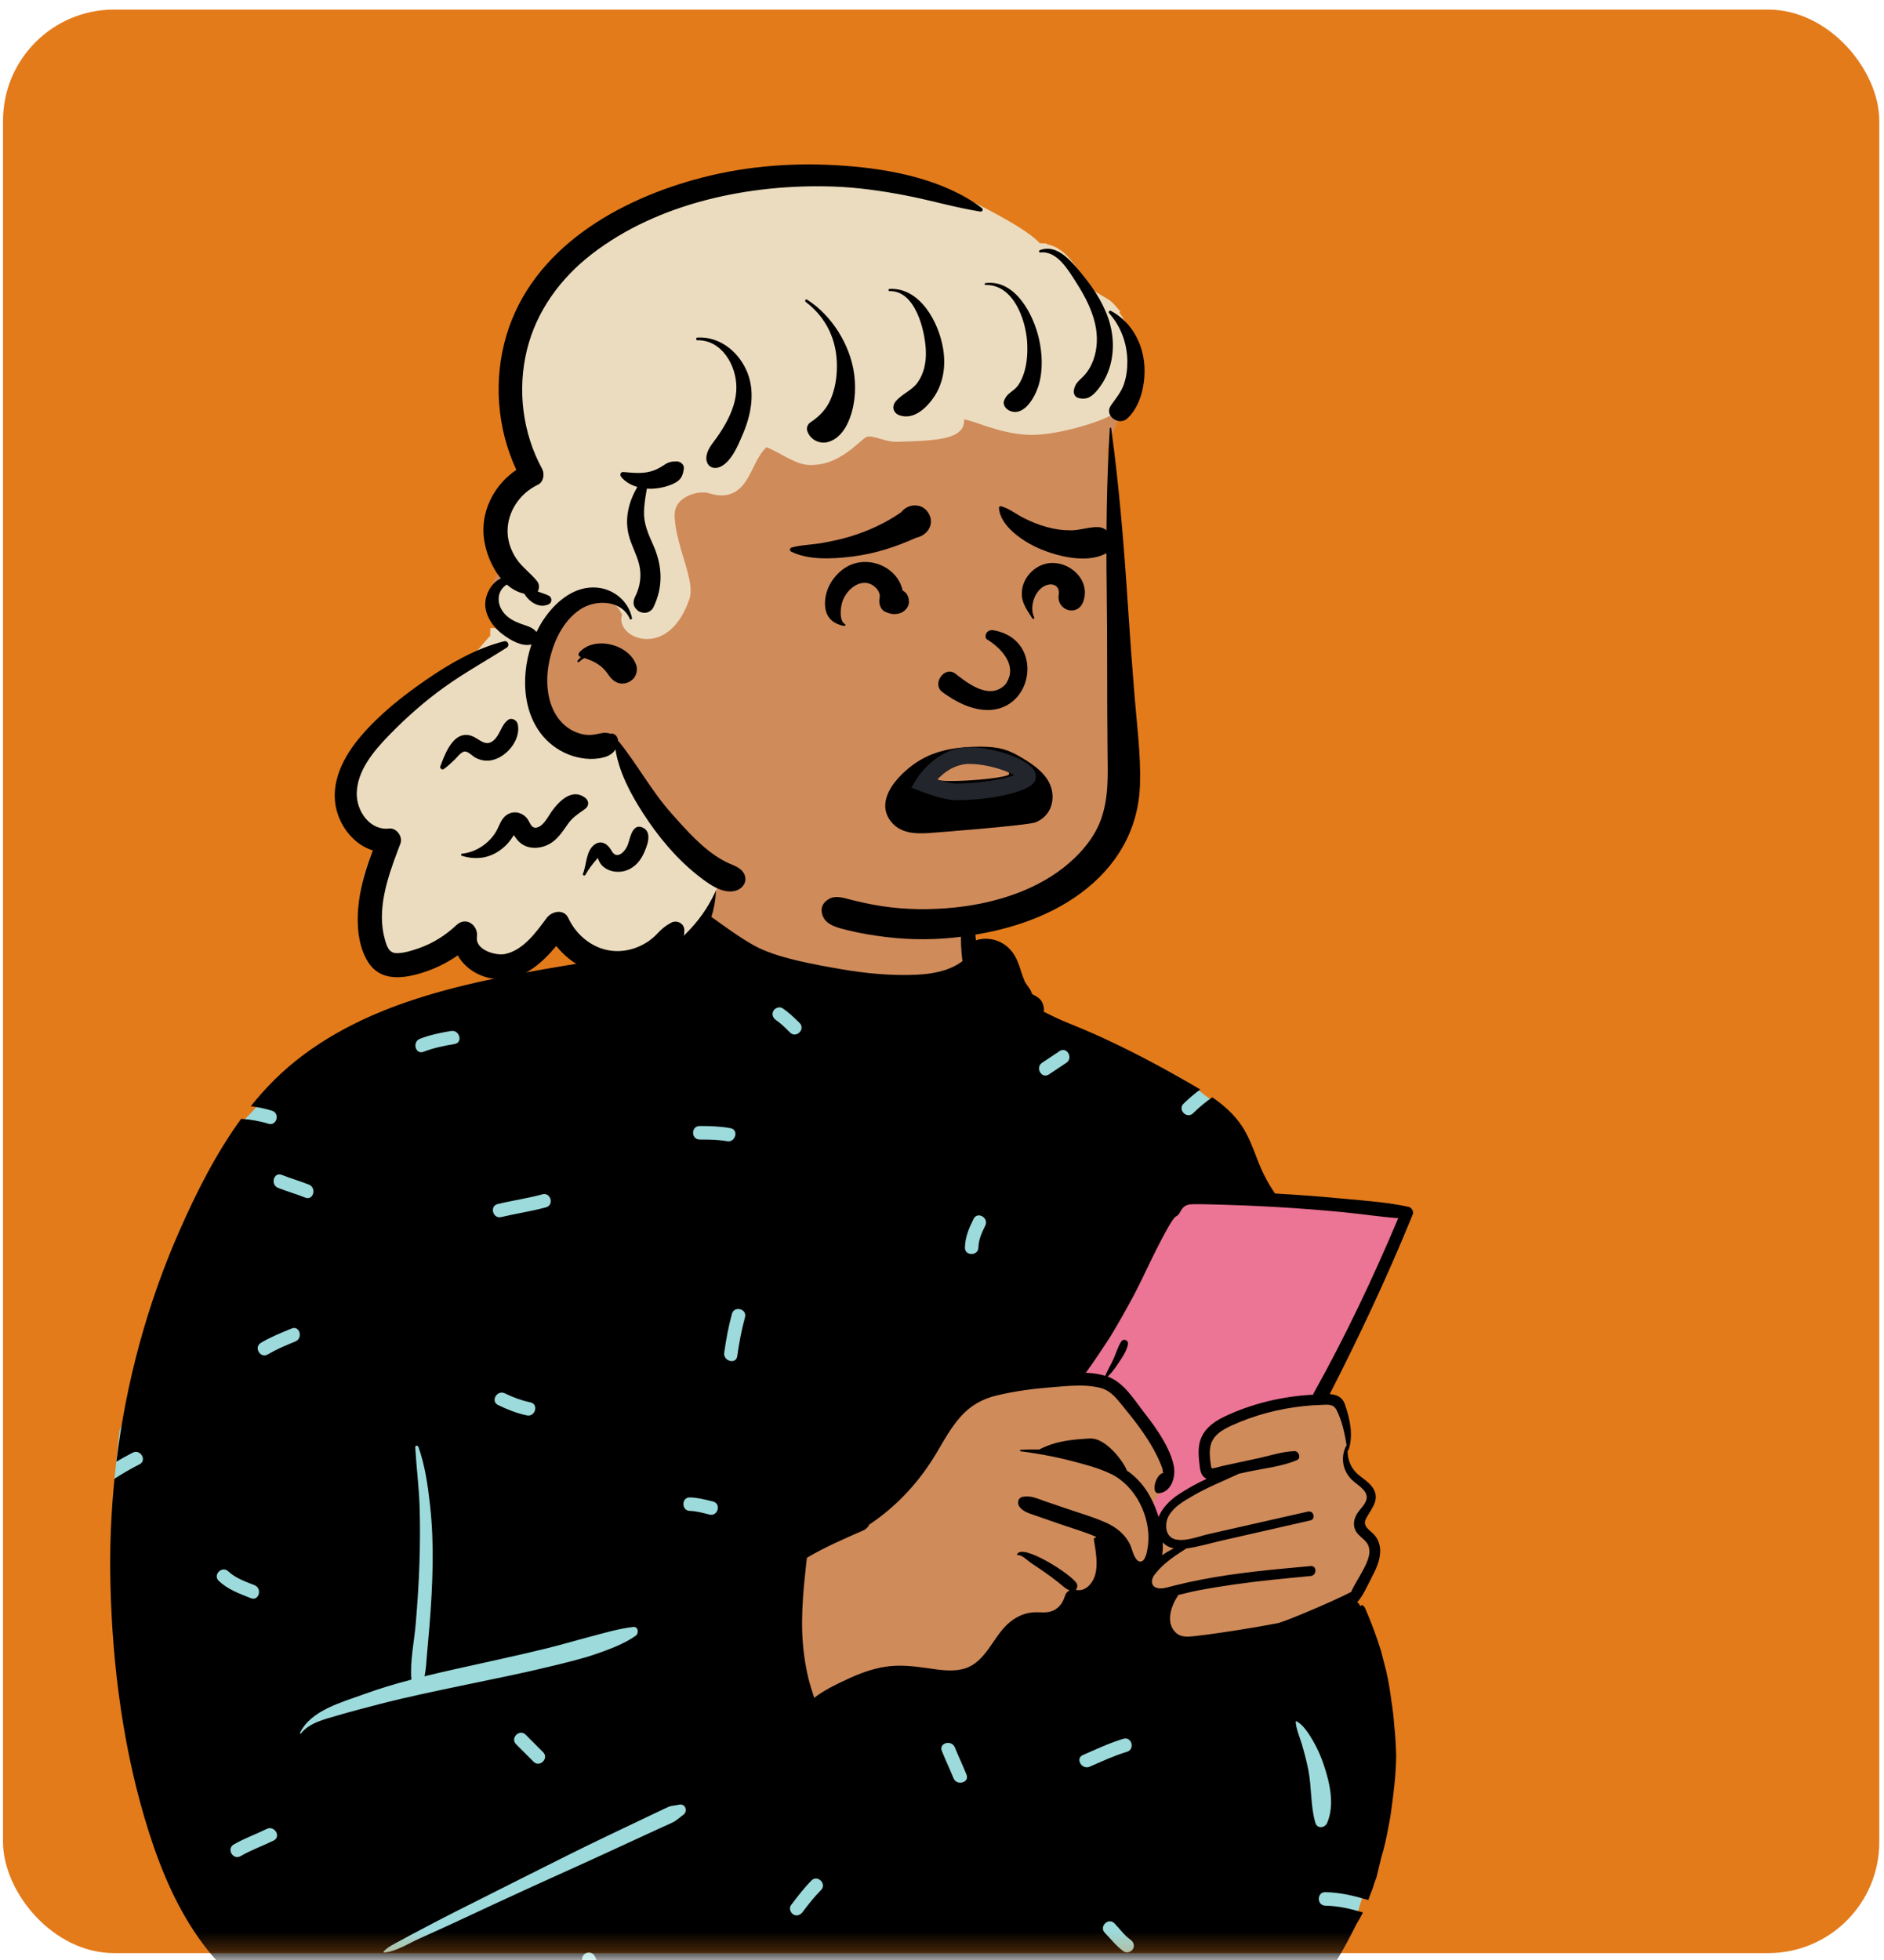<svg width="100" height="104" viewBox="0 0 100 104" fill="none" xmlns="http://www.w3.org/2000/svg">
<rect x="0.161" y="0.509" width="99.589" height="103.125" rx="5.893" fill="#E37B1B"/>
<mask id="mask0" mask-type="alpha" maskUnits="userSpaceOnUse" x="0" y="0" width="100" height="104">
<rect x="0.161" y="0.589" width="99.589" height="103.125" rx="5.893" fill="#1BE3B3"/>
</mask>
<g mask="url(#mask0)">
<path fill-rule="evenodd" clip-rule="evenodd" d="M66.291 63.052C65.51 60.025 64.793 58.742 63.406 57.689C62.11 56.705 60.217 55.879 57.455 55.275C54.579 54.772 54.497 53.276 53.776 50.873C53.565 50.15 52.523 49.958 52.073 50.479C52.009 50.41 51.943 50.348 51.875 50.291C51.936 49.946 51.434 48.959 51.451 48.629C51.626 45.189 50.501 43.461 47.693 42.819C47.082 42.679 42.934 42.597 42.338 42.761C39.735 43.481 37.172 45.767 37.565 48.52C36.748 49.588 35.948 50.24 34.687 50.584C32.724 50.834 33.71 78.653 37.12 95.319C38.583 102.47 73.563 90.299 71.983 86.718C72.207 86.061 71.798 85.34 71.983 84.662C72.116 84.171 72.457 83.968 72.629 83.482C72.871 82.799 72.608 81.882 72.336 81.184C72.224 80.836 72.541 80.462 72.629 80.107C73.047 78.434 72.09 78.582 71.4 77.463C71.41 77.459 71.59 76.661 71.589 76.665C71.695 76.095 71.43 75.364 71.199 74.888C71.043 74.567 70.709 74.365 70.377 74.402C70.711 73.266 71.134 72.321 71.589 71.227C72.394 69.298 73.159 67.28 74.314 65.534C74.787 64.82 74.405 64.162 73.639 64.113C71.161 63.956 68.71 63.599 66.291 63.052Z" fill="#D08B5B"/>
<path fill-rule="evenodd" clip-rule="evenodd" d="M62.422 63.286L56.766 72.861C56.766 72.861 58.108 72.995 58.651 73.256C59.194 73.517 61.687 76.688 61.687 76.688L62.084 78.434L61.145 79.841L61.511 80.725C61.511 80.725 61.772 80.126 62.422 79.662C63.073 79.197 64.507 78.434 64.507 78.434C64.507 78.434 64.03 78.179 64.03 77.879C64.03 77.58 63.61 76.302 64.507 75.82C65.403 75.338 70.035 74.208 70.035 74.208L74.73 64.303L62.422 63.286Z" fill="#EC7495"/>
<path fill-rule="evenodd" clip-rule="evenodd" d="M37.189 50.65L55.15 53.803L63.406 57.689L64.754 58.728L56.766 72.862L44.431 75.113L41.289 83.277L41.93 92.481L61.996 90.088L70.652 89.059L72.686 97.275L72.319 100.655L71.784 102.369L50.326 108.164C50.326 108.164 39.4 107.105 37.463 107.105C35.526 107.105 21.325 108.515 21.325 108.515L18.039 108.164C18.039 108.164 10.769 100.5 9.642 97.772C8.514 95.045 6.076 78.464 6.076 78.464L6.345 75.916L12.626 59.748C12.626 59.748 13.464 58.986 14.522 57.689C15.579 56.392 37.189 50.65 37.189 50.65Z" fill="#9DDADB"/>
<path fill-rule="evenodd" clip-rule="evenodd" d="M69.697 74.004C68.073 74.087 66.448 74.473 64.98 75.172C64.379 75.459 63.835 75.873 63.676 76.553C63.595 76.901 63.615 77.26 63.658 77.611C63.69 77.877 63.698 78.216 63.929 78.397C63.968 78.427 64.01 78.45 64.054 78.467C63.513 78.712 62.997 79.006 62.538 79.308C62.12 79.585 61.689 80.011 61.496 80.492C61.479 80.438 61.463 80.387 61.447 80.338C61.118 79.364 60.61 78.566 59.811 78.029C59.72 77.698 58.745 76.274 57.84 76.328C56.849 76.386 56.052 76.458 55.156 76.914C54.829 76.907 54.503 76.912 54.181 76.926C54.125 76.928 54.128 77.003 54.181 77.009C54.442 77.042 54.704 77.079 54.965 77.122C55.587 77.222 56.206 77.348 56.812 77.504C57.539 77.693 58.291 77.882 58.971 78.21C60.289 78.849 61.104 80.518 60.937 81.971C60.909 82.209 60.817 82.929 60.486 82.855C60.207 82.792 60.096 82.209 59.999 81.993C59.737 81.42 59.266 81.046 58.701 80.792C58.038 80.494 57.328 80.293 56.64 80.058C56.251 79.925 55.861 79.791 55.471 79.659C55.072 79.522 54.692 79.332 54.267 79.428C54.01 79.487 53.98 79.793 54.124 79.969C54.344 80.236 54.67 80.315 54.986 80.425C55.403 80.57 55.819 80.715 56.236 80.86C56.879 81.084 57.553 81.273 58.181 81.547L58.161 81.592C58.11 81.578 58.05 81.629 58.06 81.692C58.154 82.271 58.285 82.941 58.14 83.522C58.025 83.982 57.621 84.492 57.097 84.356C57.179 84.281 57.21 84.151 57.154 84.031C56.946 83.587 54.225 81.833 53.982 82.484C53.974 82.507 53.999 82.525 54.019 82.521C54.226 82.478 54.572 82.831 54.738 82.943C54.977 83.104 55.219 83.262 55.456 83.427C55.715 83.608 55.967 83.798 56.213 83.994C56.407 84.148 56.553 84.309 56.775 84.387C56.658 84.442 56.566 84.545 56.527 84.677C56.426 85.02 56.233 85.311 55.897 85.462C55.545 85.62 55.149 85.52 54.778 85.559C54.273 85.61 53.833 85.85 53.465 86.193C52.692 86.915 52.304 88.187 51.224 88.528C50.578 88.731 49.862 88.603 49.208 88.511C48.479 88.408 47.768 88.327 47.033 88.434C46.329 88.537 45.664 88.781 45.021 89.078C44.419 89.357 43.752 89.672 43.218 90.088C43.108 89.748 42.997 89.412 42.913 89.066C42.714 88.246 42.606 87.411 42.58 86.569C42.556 85.768 42.601 84.963 42.67 84.165C42.704 83.766 42.758 83.369 42.792 82.971C42.801 82.87 42.819 82.763 42.832 82.655C43.786 82.092 44.789 81.66 45.8 81.216C45.803 81.215 45.805 81.213 45.808 81.213C45.839 81.198 45.87 81.185 45.901 81.171C45.9 81.169 45.899 81.168 45.898 81.166C46.013 81.095 46.094 81.001 46.142 80.895C47.599 79.929 48.816 78.61 49.724 77.071C50.105 76.426 50.471 75.757 50.969 75.192C51.499 74.589 52.128 74.231 52.907 74.044C53.817 73.826 54.756 73.695 55.689 73.621C56.198 73.581 56.767 73.518 57.323 73.521C57.709 73.523 58.088 73.556 58.435 73.652C58.95 73.794 59.251 74.185 59.574 74.581C59.883 74.961 60.19 75.341 60.478 75.737C60.752 76.113 61.009 76.5 61.233 76.907C61.367 77.151 61.492 77.401 61.597 77.66C61.633 77.752 61.682 77.856 61.704 77.951C61.727 78.046 61.685 78.148 61.793 78.148C61.35 78.154 61.055 79.259 61.496 79.233C62.115 79.197 62.426 78.454 62.305 77.796C62.088 76.62 60.919 75.2 60.688 74.899C60.177 74.234 59.649 73.367 58.831 73.058C58.819 73.054 58.807 73.049 58.795 73.046C59.033 72.82 59.221 72.55 59.401 72.275C59.587 71.992 59.808 71.668 59.869 71.332C59.907 71.118 59.641 70.996 59.515 71.183C59.332 71.456 59.243 71.802 59.106 72.102C58.966 72.406 58.796 72.694 58.662 73.001C58.339 72.902 57.99 72.856 57.634 72.841C58.083 72.234 58.849 71.062 58.941 70.912C59.366 70.215 59.769 69.496 60.155 68.777C60.572 67.998 60.93 67.186 61.329 66.398C61.556 65.951 61.784 65.501 62.035 65.067C62.122 64.919 62.215 64.77 62.321 64.635C62.342 64.608 62.368 64.586 62.392 64.561C62.419 64.545 62.448 64.528 62.464 64.519C62.609 64.436 62.66 64.243 62.762 64.12C62.925 63.922 63.117 63.899 63.362 63.896C63.885 63.891 64.41 63.911 64.932 63.925C65.699 63.947 66.465 63.977 67.232 64.018C67.464 64.03 67.695 64.043 67.927 64.057C69.041 64.124 70.155 64.21 71.266 64.317C72.249 64.411 73.232 64.564 74.216 64.638C72.884 67.804 71.407 70.912 69.734 73.913C69.717 73.943 69.704 73.974 69.697 74.004ZM62.306 82.161C62.091 82.26 61.882 82.382 61.687 82.522C61.72 82.305 61.728 82.075 61.719 81.844C61.879 82.017 62.084 82.115 62.306 82.161ZM71.477 76.715C71.462 76.716 71.448 76.724 71.441 76.74C71.144 77.353 71.268 78.038 71.753 78.519C72.007 78.77 72.562 79.053 72.544 79.465C72.528 79.798 72.166 80.078 72.011 80.353C71.867 80.609 71.813 80.89 71.929 81.168C72.076 81.523 72.489 81.665 72.631 82.014C72.81 82.457 72.519 82.992 72.314 83.378C72.125 83.735 71.879 84.093 71.716 84.471C70.625 85.036 68.149 86.062 67.85 86.12C67.487 86.19 67.123 86.258 66.757 86.32C66.056 86.442 65.353 86.555 64.649 86.654C64.248 86.711 63.846 86.766 63.444 86.81C63.093 86.848 62.697 86.899 62.414 86.635C61.844 86.101 62.164 85.206 62.524 84.667C62.532 84.656 62.532 84.646 62.529 84.637C62.869 84.558 63.208 84.465 63.547 84.399C64.198 84.274 64.853 84.168 65.509 84.074C66.858 83.881 68.215 83.754 69.57 83.626C69.906 83.594 69.91 83.066 69.57 83.097C67.623 83.275 65.666 83.444 63.745 83.82C63.263 83.913 62.785 84.019 62.309 84.138C62.085 84.193 61.844 84.28 61.608 84.283C61.594 84.283 61.58 84.283 61.566 84.282C61.104 84.267 61.037 83.873 61.291 83.544C61.322 83.504 61.354 83.463 61.387 83.425C61.835 82.891 62.393 82.534 62.968 82.165C63.611 82.078 64.253 81.882 64.883 81.739C66.439 81.384 67.996 81.03 69.552 80.676C69.858 80.606 69.728 80.137 69.423 80.206C68.241 80.474 67.059 80.741 65.877 81.009L64.148 81.401C63.802 81.479 63.37 81.636 62.964 81.692C62.763 81.72 62.569 81.724 62.394 81.683C61.827 81.548 61.798 80.84 62.043 80.419C62.317 79.946 62.834 79.65 63.294 79.383C64.089 78.918 64.936 78.584 65.764 78.198C65.91 78.166 66.057 78.134 66.204 78.102C67.058 77.914 68.034 77.821 68.838 77.477C69.079 77.374 68.947 76.995 68.709 77C68.085 77.014 67.432 77.236 66.823 77.367C66.163 77.511 65.502 77.653 64.842 77.796C64.776 77.81 64.384 77.935 64.325 77.907C64.287 77.889 64.274 77.759 64.261 77.673C64.221 77.39 64.191 77.093 64.235 76.808C64.332 76.172 64.863 75.873 65.4 75.628C66.596 75.084 67.908 74.744 69.213 74.608C69.514 74.576 69.815 74.557 70.118 74.547C70.473 74.536 70.766 74.474 70.946 74.824C71.228 75.375 71.384 76.085 71.477 76.715ZM69.816 96.718C69.555 95.817 69.626 94.854 69.448 93.934C69.356 93.46 69.23 92.989 69.093 92.526C68.982 92.151 68.797 91.753 68.776 91.363C68.775 91.337 68.805 91.322 68.826 91.334C69.194 91.544 69.477 92 69.686 92.357C69.937 92.785 70.129 93.233 70.284 93.704C70.592 94.642 70.845 95.773 70.447 96.718C70.329 97 69.914 97.056 69.816 96.718ZM59.645 103.545C59.256 103.274 58.973 102.894 58.644 102.56C58.32 102.231 58.827 101.724 59.151 102.053C59.431 102.339 59.675 102.695 60.006 102.926C60.165 103.037 60.239 103.238 60.135 103.416C60.043 103.574 59.803 103.655 59.645 103.545ZM57.479 93.124C58.188 92.817 58.885 92.483 59.627 92.262C60.071 92.13 60.258 92.822 59.818 92.953C59.134 93.157 58.493 93.46 57.84 93.743C57.421 93.924 57.057 93.306 57.479 93.124ZM49.992 92.909C49.818 92.481 50.511 92.297 50.682 92.719C50.879 93.205 51.104 93.678 51.301 94.163C51.474 94.591 50.781 94.776 50.61 94.354C50.414 93.868 50.188 93.395 49.992 92.909ZM42.601 101.456C42.486 101.61 42.293 101.693 42.111 101.584C41.959 101.493 41.866 101.25 41.983 101.094C42.324 100.639 42.67 100.189 43.07 99.783C43.395 99.454 43.901 99.962 43.577 100.29C43.219 100.652 42.906 101.049 42.601 101.456ZM41.545 53.503C41.873 53.728 42.161 54.001 42.442 54.282C42.769 54.608 42.262 55.114 41.936 54.788C41.699 54.551 41.46 54.311 41.183 54.122C41.023 54.012 40.951 53.809 41.055 53.632C41.148 53.473 41.385 53.394 41.545 53.503ZM52.297 65.034C52.111 65.406 51.943 65.771 51.933 66.194C51.922 66.655 51.205 66.655 51.217 66.194C51.23 65.64 51.434 65.16 51.678 64.672C51.884 64.259 52.502 64.622 52.297 65.034ZM56.241 55.773C56.626 55.516 56.984 56.137 56.603 56.392C56.293 56.598 55.984 56.805 55.674 57.011C55.289 57.268 54.931 56.647 55.313 56.392C55.622 56.186 55.932 55.98 56.241 55.773ZM39.13 71.964C39.065 72.419 38.375 72.225 38.44 71.774C38.541 71.077 38.663 70.389 38.852 69.71C38.976 69.266 39.667 69.456 39.543 69.9C39.354 70.579 39.231 71.267 39.13 71.964ZM36.62 80.172C36.159 80.162 36.158 79.445 36.62 79.455C37.037 79.464 37.447 79.574 37.849 79.674C38.297 79.786 38.106 80.477 37.659 80.365C37.319 80.28 36.972 80.179 36.62 80.172ZM35.692 96.706C35.534 96.783 35.371 96.852 35.211 96.925C34.891 97.072 34.57 97.219 34.25 97.366C33.583 97.672 32.916 97.98 32.249 98.288C30.915 98.906 29.571 99.502 28.234 100.113C26.87 100.736 25.51 101.368 24.152 102.003C23.512 102.301 22.867 102.589 22.223 102.88C21.673 103.129 20.993 103.564 20.389 103.605C20.358 103.607 20.348 103.568 20.365 103.548C20.593 103.288 20.957 103.137 21.257 102.968C21.564 102.796 21.876 102.634 22.187 102.469C22.834 102.126 23.483 101.785 24.137 101.454C25.445 100.792 26.755 100.135 28.066 99.478C29.403 98.808 30.738 98.134 32.087 97.488C32.722 97.184 33.357 96.881 33.993 96.579C34.338 96.415 34.682 96.251 35.027 96.088C35.176 96.018 35.323 95.942 35.475 95.879C35.678 95.795 35.831 95.812 36.04 95.76C36.38 95.677 36.528 96.109 36.266 96.298C36.051 96.453 35.938 96.586 35.692 96.706ZM30.911 104.053C30.837 103.874 30.991 103.657 31.161 103.612C31.364 103.558 31.527 103.682 31.602 103.862C31.798 104.34 32.078 104.778 32.438 105.149C32.759 105.48 32.253 105.986 31.931 105.655C31.48 105.191 31.156 104.649 30.911 104.053ZM27.393 92.552C27.067 92.225 27.573 91.719 27.9 92.045L28.828 92.974C29.154 93.3 28.648 93.807 28.321 93.48L27.393 92.552ZM17.87 91.038C17.203 91.234 16.424 91.414 15.969 91.983C15.947 92.011 15.91 91.975 15.923 91.948C16.505 90.74 18.176 90.316 19.332 89.893C20.15 89.593 20.99 89.345 21.836 89.123C21.752 88.157 21.985 87.122 22.066 86.161C22.153 85.134 22.223 84.106 22.259 83.076C22.296 82.026 22.305 80.969 22.271 79.918C22.236 78.872 22.1 77.838 22.041 76.795C22.035 76.694 22.176 76.689 22.206 76.772C22.557 77.74 22.707 78.813 22.822 79.833C22.94 80.885 22.979 81.933 22.964 82.99C22.948 84.078 22.885 85.162 22.798 86.246C22.757 86.76 22.709 87.273 22.664 87.787C22.63 88.178 22.614 88.567 22.534 88.946C23.045 88.821 23.556 88.702 24.067 88.587C25.693 88.22 27.326 87.879 28.946 87.482C29.741 87.287 30.524 87.054 31.316 86.847C32.061 86.652 32.848 86.415 33.613 86.328C33.886 86.297 33.921 86.67 33.74 86.797C33.118 87.234 32.292 87.538 31.574 87.783C30.853 88.028 30.104 88.204 29.365 88.386C27.824 88.765 26.268 89.075 24.715 89.398C23.164 89.721 21.61 90.041 20.076 90.439C19.338 90.63 18.602 90.823 17.87 91.038ZM14.213 71.868C13.814 72.103 13.454 71.483 13.851 71.25C14.371 70.944 14.925 70.715 15.484 70.491C15.912 70.32 16.097 71.013 15.674 71.182C15.172 71.383 14.68 71.594 14.213 71.868ZM12.769 98.489C12.369 98.721 12.009 98.101 12.407 97.87C12.967 97.545 13.581 97.329 14.161 97.044C14.574 96.842 14.936 97.461 14.522 97.663C13.942 97.947 13.329 98.164 12.769 98.489ZM12.119 83.378C12.506 83.745 13.022 83.918 13.508 84.111C13.933 84.279 13.747 84.972 13.318 84.802C12.712 84.562 12.095 84.342 11.613 83.885C11.278 83.566 11.785 83.061 12.119 83.378ZM16.396 62.856C16.821 63.023 16.635 63.716 16.206 63.547C15.73 63.36 15.238 63.218 14.762 63.031C14.337 62.865 14.523 62.172 14.953 62.34C15.429 62.527 15.92 62.669 16.396 62.856ZM23.941 54.705C24.393 54.629 24.585 55.32 24.132 55.396C23.569 55.491 23.015 55.602 22.482 55.809C22.051 55.976 21.866 55.283 22.291 55.118C22.825 54.912 23.379 54.8 23.941 54.705ZM26.434 74.551C26.02 74.347 26.384 73.73 26.796 73.933C27.23 74.146 27.68 74.311 28.154 74.412C28.606 74.508 28.413 75.199 27.964 75.103C27.43 74.99 26.923 74.791 26.434 74.551ZM28.789 63.372C29.235 63.25 29.423 63.941 28.979 64.063C28.198 64.277 27.394 64.389 26.607 64.579C26.159 64.688 25.969 63.997 26.417 63.888C27.203 63.698 28.008 63.587 28.789 63.372ZM38.777 59.864C39.231 59.948 39.038 60.638 38.587 60.555C38.107 60.466 37.621 60.465 37.135 60.465C36.673 60.464 36.674 59.748 37.135 59.748C37.688 59.748 38.233 59.763 38.777 59.864ZM71.354 63.608C70.184 63.496 69.012 63.406 67.838 63.339C67.783 63.336 67.73 63.333 67.675 63.33C67.669 63.317 67.661 63.306 67.653 63.293C67.269 62.731 66.987 62.168 66.743 61.532C66.509 60.927 66.283 60.303 65.923 59.756C65.512 59.134 64.958 58.647 64.351 58.224C63.982 58.472 63.641 58.763 63.328 59.07C62.998 59.394 62.492 58.887 62.821 58.563C63.099 58.29 63.396 58.038 63.709 57.809C63.347 57.589 62.978 57.383 62.617 57.177C61.266 56.406 59.883 55.693 58.471 55.041C57.815 54.737 57.151 54.467 56.482 54.194C56.122 54.047 55.767 53.858 55.407 53.688C55.433 53.434 55.356 53.149 55.161 52.981C55.017 52.859 54.905 52.813 54.733 52.726C54.695 52.713 54.672 52.705 54.661 52.7C54.669 52.702 54.692 52.709 54.731 52.722C54.822 52.764 54.829 52.751 54.752 52.685C54.748 52.54 54.462 52.234 54.397 52.084C54.169 51.571 54.099 51.028 53.763 50.56C53.3 49.916 52.523 49.673 51.798 49.891C51.723 49.117 51.704 48.308 51.412 47.616C51.404 47.598 51.378 47.59 51.366 47.61C51.062 48.129 51.036 48.706 51.013 49.305C50.99 49.866 51.011 50.44 51.085 50.998C51.038 51.034 50.991 51.068 50.942 51.101C50.711 51.254 50.462 51.371 50.2 51.458C49.703 51.623 49.181 51.694 48.659 51.719C47.311 51.784 45.923 51.648 44.598 51.417C43.257 51.183 41.203 50.832 40.01 50.161C39.223 49.719 38.497 49.178 37.761 48.655C38.028 47.796 38.096 46.871 37.827 46.145C37.795 46.058 37.659 46.042 37.633 46.145C37.465 46.838 37.416 47.535 37.192 48.22C37.188 48.23 37.185 48.241 37.181 48.251C37.111 48.203 37.041 48.157 36.971 48.11C36.81 48.003 36.591 48.083 36.494 48.235C34.948 50.672 32.499 50.812 29.928 51.248C27.114 51.724 24.286 52.238 21.58 53.17C18.993 54.062 16.52 55.361 14.561 57.301C14.118 57.74 13.703 58.208 13.312 58.697C13.69 58.745 14.066 58.819 14.437 58.936C14.876 59.074 14.687 59.765 14.246 59.627C13.77 59.477 13.288 59.403 12.801 59.366C11.47 61.187 10.432 63.253 9.535 65.286C7.814 69.184 6.693 73.335 6.177 77.561C6.461 77.392 6.749 77.23 7.044 77.08C7.455 76.871 7.816 77.489 7.406 77.698C6.949 77.93 6.506 78.186 6.077 78.464C5.889 80.314 5.817 82.176 5.861 84.035C5.965 88.466 6.563 93.028 7.916 97.256C8.58 99.331 9.459 101.39 10.769 103.143C11.361 103.938 12.035 104.654 12.828 105.252C13.212 105.542 13.618 105.801 14.047 106.019C14.6 106.302 15.319 106.395 15.796 106.796C15.953 106.928 16.073 107.101 16.165 107.297C16.112 107.67 16.106 108.043 16.208 108.416C16.24 108.533 16.328 108.627 16.436 108.673C16.438 108.705 16.438 108.737 16.438 108.767C16.438 108.781 16.459 108.785 16.462 108.771C16.466 108.743 16.471 108.715 16.475 108.687C16.51 108.698 16.547 108.704 16.585 108.704C17.945 108.709 19.306 108.676 20.668 108.629C20.563 108.307 20.449 107.987 20.339 107.664C20.19 107.226 20.882 107.039 21.03 107.474C21.158 107.851 21.292 108.225 21.411 108.603C22.87 108.549 24.329 108.484 25.785 108.436C28.881 108.333 31.977 108.299 35.075 108.233C39.886 108.131 44.731 107.923 49.549 108.127C49.716 107.773 49.902 107.427 50.079 107.078C50.288 106.667 50.906 107.03 50.698 107.44C50.575 107.683 50.447 107.922 50.326 108.164C51.302 108.215 52.277 108.282 53.25 108.373C54.91 108.529 56.553 108.806 58.212 108.978C59.897 109.153 61.547 109.122 63.219 108.843C63.52 108.793 63.697 108.611 63.771 108.386C63.773 108.385 63.775 108.383 63.777 108.38C63.863 108.28 63.943 108.197 64.026 108.124C64.126 108.06 64.234 108.005 64.36 107.957C64.595 107.867 64.841 107.812 65.089 107.776C65.363 107.735 65.641 107.731 65.915 107.697C66.146 107.667 66.371 107.623 66.597 107.57C67.003 107.473 67.388 107.347 67.771 107.179C68.105 107.033 68.406 106.824 68.691 106.595C69.28 106.164 69.79 105.615 70.237 105.043C70.496 104.709 70.74 104.362 70.963 104.001C71.349 103.376 71.679 102.727 72.012 102.072C72.133 101.878 72.243 101.679 72.344 101.477C71.693 101.285 71.036 101.128 70.346 101.117C69.885 101.11 69.885 100.393 70.346 100.401C71.137 100.413 71.886 100.598 72.629 100.819C72.666 100.722 72.7 100.625 72.733 100.527C72.821 100.322 72.895 100.112 72.956 99.898C72.991 99.802 73.027 99.705 73.063 99.608C73.144 99.273 73.224 98.937 73.305 98.602C73.468 98.064 73.596 97.519 73.69 96.966C73.768 96.602 73.829 96.236 73.871 95.865C73.996 94.967 74.098 94.07 74.105 93.162C74.094 92.602 74.058 92.043 73.998 91.487C73.972 91.109 73.928 90.733 73.869 90.36C73.792 89.804 73.716 89.254 73.588 88.706C73.492 88.336 73.396 87.965 73.3 87.594C73.061 86.821 72.779 86.063 72.454 85.323C72.436 85.276 72.346 85.174 72.291 85.173C72.25 85.172 72.193 85.21 72.211 85.26C72.213 85.264 72.215 85.27 72.217 85.274C72.198 85.232 72.18 85.189 72.161 85.147C72.145 85.108 72.083 85.029 72.034 85.03C72.031 85.03 72.029 85.03 72.025 85.031C72.038 85.022 72.049 85.01 72.061 84.997C72.382 84.616 72.591 84.115 72.821 83.674C73.012 83.311 73.192 82.927 73.244 82.516C73.289 82.156 73.228 81.8 73.001 81.508C72.743 81.176 72.258 81.02 72.528 80.54C72.834 79.993 73.284 79.52 72.835 78.899C72.607 78.583 72.246 78.409 71.977 78.134C71.668 77.816 71.521 77.391 71.529 76.956C71.548 76.967 71.573 76.962 71.582 76.935C71.842 76.15 71.654 75.289 71.388 74.525C71.243 74.11 70.936 73.996 70.579 73.976C72.126 70.953 73.573 67.882 74.863 64.74C74.906 64.636 74.948 64.534 74.99 64.43C75.053 64.276 74.921 64.072 74.768 64.037C73.652 63.793 72.49 63.715 71.354 63.608Z" fill="black"/>
<path fill-rule="evenodd" clip-rule="evenodd" d="M59.298 17.275C59.1 16.773 58.749 16.142 58.163 16.117C57.709 14.726 56.581 13.31 55.012 13.348C50.407 8.627 44.609 8.849 38.547 9.849C35.349 10.443 32.102 11.608 29.716 13.905C26.86 16.61 25.747 21.33 27.984 24.751C26.051 25.79 26.013 28.254 26.84 30.033C25.846 30.722 25.786 32.395 26.905 32.92C26.846 33.164 26.888 33.417 27.001 33.634C26.446 34.097 25.724 34.439 25.127 34.733C24.863 34.863 24.711 35.075 24.647 35.315C22.687 36.604 17.798 39.755 17.857 42.263C17.828 43.572 18.796 44.432 19.972 44.775C19.272 46.178 18.741 47.817 19.411 49.33C19.596 49.787 20.984 51.131 21.054 51.156C21.176 51.261 23.167 50.345 24.134 49.877C24.322 51.101 25.627 51.742 26.752 51.322C27.819 51 28.474 50.095 29.147 49.272C30.04 51.224 32.667 51.247 34.365 50.405C35.89 49.699 37.049 48.404 37.695 46.844C41.124 48.527 45.136 49.018 48.862 48.346C49.101 48.77 49.63 49.055 50.102 48.891C52.083 48.294 54.273 48.26 55.952 46.892C59.453 44.373 59.747 39.73 59.503 35.772C59.287 31.825 59.476 27.846 58.761 23.942C59.071 22.793 59.588 21.777 60.066 20.697C60.585 19.565 60.574 17.881 59.298 17.275Z" fill="#D08B5B"/>
<path fill-rule="evenodd" clip-rule="evenodd" d="M43.408 9.441L43.544 9.442C43.769 9.443 43.994 9.448 44.218 9.455C45.401 9.494 46.636 9.648 48.026 9.912L48.237 9.953C48.583 10.02 48.893 10.088 49.387 10.204L50.367 10.436C50.866 10.552 51.234 10.633 51.573 10.698L51.617 10.706C51.617 10.706 54.229 11.962 55.073 12.787L55.157 12.871L55.193 12.906L55.56 12.918L55.564 12.964L55.567 12.965C55.931 13.022 56.26 13.211 56.567 13.505L56.599 13.537L56.631 13.569C56.87 13.812 57.06 14.072 57.322 14.483L57.382 14.577L57.489 14.746L57.575 14.883C57.631 14.972 57.685 15.06 57.737 15.147L57.788 15.234L57.825 15.298L58.772 15.852C58.908 15.932 59.032 16.035 59.146 16.159L59.177 16.193L59.207 16.228L59.465 16.536L59.413 16.59L59.438 16.623L59.483 16.685L59.527 16.748L59.57 16.812L59.588 16.84L59.616 16.9L59.63 16.93L59.64 16.955L59.673 16.971L59.739 17.09C60.08 17.708 60.264 18.409 60.276 19.13C60.285 19.627 60.224 20.079 60.078 20.514C59.978 20.816 59.843 21.052 59.611 21.378L59.426 21.631L59.389 21.683L59.344 21.747C59.337 21.757 59.33 21.767 59.323 21.777C59.024 22.211 56.467 23.034 54.895 23.073L54.848 23.074L54.787 23.075C54.637 23.076 54.492 23.07 54.353 23.058C53.748 23.008 53.183 22.88 52.526 22.672L52.39 22.628L51.666 22.384C51.643 22.376 51.625 22.37 51.612 22.366L51.546 22.345C51.386 22.296 51.271 22.268 51.192 22.258L51.176 22.256L51.174 22.286L51.173 22.314L51.173 22.337C51.178 22.671 50.976 22.914 50.662 23.07C50.462 23.168 50.205 23.239 49.882 23.292L49.83 23.3C49.302 23.382 48.673 23.417 47.619 23.441C47.579 23.442 47.538 23.441 47.498 23.439C47.271 23.429 47.094 23.39 46.763 23.295L46.607 23.25L46.522 23.227C46.365 23.184 46.278 23.167 46.195 23.162L46.171 23.161L46.147 23.161C46.048 23.161 45.976 23.183 45.905 23.237L45.869 23.266L45.383 23.674C45.32 23.727 45.264 23.773 45.222 23.807L45.205 23.82C44.538 24.344 43.903 24.643 43.154 24.672L43.104 24.673L43.052 24.674C43.014 24.674 42.975 24.673 42.937 24.672C42.622 24.66 42.294 24.543 41.848 24.317L41.755 24.269L41.69 24.235C41.657 24.218 41.623 24.2 41.585 24.179L41.252 24L41.081 23.911C40.878 23.806 40.764 23.756 40.688 23.735L40.675 23.732L40.668 23.738C40.491 23.912 40.34 24.129 40.176 24.43L40.152 24.476L40.116 24.544L39.884 25.007L39.84 25.093C39.668 25.427 39.532 25.641 39.353 25.828C39.095 26.1 38.781 26.258 38.398 26.283L38.359 26.285L38.313 26.286C38.132 26.288 37.941 26.26 37.733 26.202L37.685 26.188L37.638 26.174C37.328 26.076 36.839 26.137 36.451 26.344C36.029 26.568 35.796 26.911 35.807 27.349C35.812 27.566 35.837 27.799 35.881 28.052L35.893 28.121C35.951 28.433 36.029 28.747 36.149 29.165L36.408 30.039L36.437 30.141L36.466 30.246C36.508 30.399 36.541 30.532 36.569 30.658C36.675 31.137 36.692 31.498 36.586 31.805C36.12 33.157 35.311 33.876 34.389 33.907L34.358 33.907L34.318 33.907C33.61 33.9 32.969 33.437 32.977 32.838C32.977 32.776 32.989 32.717 33.01 32.664L33.02 32.642L33.024 32.633L33.017 32.614C32.799 32.093 32.296 31.711 31.705 31.637L31.672 31.633L31.639 31.63C31.606 31.627 31.574 31.625 31.543 31.624L31.513 31.623L31.477 31.623C30.69 31.624 29.911 32.149 29.298 33.009C29.17 33.188 29.052 33.384 28.945 33.59L28.91 33.66L28.74 34.009L28.624 34.347C27.99 36.208 28.311 38.156 29.549 39.163L29.587 39.193C30.033 39.544 30.557 39.757 31.117 39.814C31.182 39.821 31.247 39.825 31.309 39.826L31.355 39.827L31.409 39.827C31.591 39.825 31.765 39.802 31.922 39.759C32.05 39.725 32.139 39.683 32.201 39.629C32.217 39.615 32.23 39.602 32.242 39.59L32.251 39.578L32.255 39.574L33.101 39.699C33.245 40.615 33.66 41.564 34.337 42.652L34.379 42.72L34.453 42.838L34.529 42.955C35.325 44.182 36.212 45.215 37.188 46.008L37.256 46.063L37.347 46.135L37.431 46.201C37.594 46.328 37.73 46.427 37.866 46.515L37.9 46.537L38.221 46.74L38.072 47.091C37.724 47.908 37.245 48.65 36.654 49.283L36.598 49.342L36.187 49.767L35.871 49.363C35.869 49.36 35.862 49.356 35.853 49.355L35.848 49.354H35.844L35.84 49.355L35.835 49.356L35.83 49.358C35.593 49.487 35.464 49.585 35.277 49.777L35.25 49.806L35.218 49.839L35.175 49.884C34.981 50.083 34.774 50.253 34.548 50.394C34.026 50.72 33.447 50.901 32.848 50.917L32.791 50.918L32.735 50.918C32.715 50.918 32.694 50.918 32.674 50.917C31.423 50.883 30.302 50.079 29.751 48.902C29.729 48.855 29.709 48.84 29.672 48.837L29.661 48.836L29.648 48.836C29.556 48.837 29.444 48.891 29.381 48.965L29.37 48.979L29.159 49.263L29.078 49.37C28.326 50.36 27.708 50.902 26.879 51.066C26.813 51.079 26.744 51.087 26.671 51.09L26.626 51.092H26.6C26.244 51.093 25.832 50.99 25.512 50.807C25.088 50.566 24.826 50.194 24.859 49.735L24.862 49.705L24.868 49.656C24.895 49.41 24.699 49.277 24.549 49.397L24.539 49.406L24.527 49.417C23.909 49.998 23.198 50.444 22.432 50.719L22.364 50.743L22.264 50.778C21.781 50.941 21.44 51.022 21.082 51.028C20.772 51.034 20.514 50.922 20.327 50.706C20.203 50.562 20.127 50.402 20.05 50.169L20.038 50.129L20.01 50.038L19.993 49.979C19.771 49.196 19.766 48.358 19.94 47.434C20.071 46.743 20.278 46.076 20.627 45.141L20.695 44.961L20.834 44.593C20.848 44.556 20.764 44.427 20.712 44.413L20.706 44.412L20.659 44.417C20.626 44.42 20.592 44.422 20.558 44.423L20.506 44.425H20.471C19.339 44.413 18.473 43.299 18.482 42.12C18.49 41.015 19.045 40.064 20.103 38.937L20.195 38.839L20.294 38.736L20.393 38.635C21.333 37.675 22.295 36.837 23.296 36.118L23.379 36.059L23.471 35.994C23.808 35.757 24.136 35.542 24.59 35.259L24.857 35.094L25.939 33.813C25.965 33.798 25.991 33.784 26.016 33.769L26.03 33.325L27.073 33.346C26.808 33.21 26.589 33.045 26.411 32.834C25.819 32.13 25.893 31.152 26.613 30.672L26.638 30.656L26.942 30.468L27.19 30.686C27.406 30.876 27.636 31.002 27.875 31.061L27.913 31.069L28.1 31.109L28.136 31.168L28.157 31.137C28.157 31.134 28.157 31.131 28.155 31.128L28.154 31.124L28.15 31.118L28.126 31.089L28.1 31.058C28.017 30.96 27.923 30.864 27.754 30.701L27.635 30.586L27.542 30.495C27.299 30.256 27.169 30.108 27.032 29.902C26.689 29.389 26.495 28.811 26.487 28.224C26.47 27.004 27.228 25.85 28.35 25.323C28.389 25.305 28.418 25.174 28.371 25.087C27.285 23.088 26.983 20.692 27.529 18.464C28.038 16.385 29.305 14.549 31.119 13.143C34.233 10.73 38.553 9.485 43.136 9.442L43.275 9.441H43.408Z" fill="#ECDCBF"/>
<path fill-rule="evenodd" clip-rule="evenodd" d="M26.755 34.027C26.962 33.975 27.073 34.253 26.897 34.364C25.786 35.073 24.637 35.706 23.563 36.478C22.542 37.211 21.598 38.046 20.718 38.944L20.621 39.044C19.826 39.865 18.945 40.908 18.936 42.118C18.929 43.059 19.652 44.086 20.661 43.962C21.042 43.916 21.391 44.399 21.259 44.748L21.119 45.115C20.557 46.603 19.986 48.288 20.43 49.852L20.446 49.908C20.553 50.266 20.666 50.583 21.081 50.576C21.466 50.569 21.867 50.439 22.227 50.315C22.975 50.057 23.653 49.627 24.228 49.086C24.737 48.608 25.387 49.094 25.318 49.702L25.316 49.721C25.222 50.403 26.306 50.72 26.799 50.622C27.772 50.429 28.466 49.452 29.018 48.707C29.284 48.349 29.929 48.208 30.162 48.707C30.625 49.695 31.578 50.434 32.693 50.465C33.272 50.481 33.828 50.316 34.319 50.009C34.519 49.884 34.698 49.735 34.862 49.567L34.903 49.524C35.146 49.266 35.314 49.129 35.624 48.96C35.93 48.794 36.325 49 36.324 49.362C36.321 49.832 36.184 50.144 35.861 50.484C35.594 50.766 35.276 51.014 34.942 51.212C34.272 51.609 33.474 51.833 32.693 51.807C31.462 51.766 30.287 51.151 29.526 50.194C28.748 51.126 27.783 51.983 26.53 51.96C25.591 51.943 24.717 51.453 24.298 50.694C23.706 51.103 23.057 51.423 22.363 51.631L22.301 51.65C21.317 51.937 20.186 52.051 19.553 51.072C18.959 50.154 18.915 48.882 19.051 47.831C19.173 46.894 19.46 46.003 19.791 45.124C18.85 44.843 18.12 43.957 17.869 43.001C17.489 41.557 18.226 40.156 19.136 39.083C20.125 37.917 21.369 36.931 22.623 36.068C23.873 35.208 25.274 34.399 26.755 34.027ZM58.906 22.73C58.909 22.689 58.974 22.675 58.98 22.72C59.412 25.861 59.662 28.997 59.869 32.16C59.974 33.763 60.093 35.364 60.224 36.964C60.349 38.499 60.557 40.075 60.51 41.616C60.437 44.029 59.268 45.991 57.351 47.404C55.514 48.757 53.236 49.426 51.001 49.708C49.702 49.873 48.386 49.88 47.087 49.726C46.411 49.646 45.737 49.539 45.076 49.379L44.79 49.308C44.27 49.174 43.688 48.993 43.614 48.375C43.578 48.076 43.737 47.855 43.993 47.705C44.327 47.509 44.71 47.624 45.054 47.713C45.634 47.864 46.221 47.993 46.813 48.082C48.087 48.274 49.396 48.286 50.676 48.153C52.829 47.929 55.1 47.229 56.76 45.783C57.481 45.155 58.108 44.389 58.438 43.48C58.863 42.311 58.8 41.035 58.786 39.811C58.753 36.964 58.782 34.117 58.742 31.27C58.703 28.415 58.737 25.581 58.906 22.73ZM37.256 9.425C39.772 8.775 42.325 8.606 44.909 8.802C47.346 8.986 50.122 9.533 52.112 11.035C52.209 11.108 52.151 11.246 52.032 11.227C50.701 11.015 49.404 10.628 48.079 10.372C46.805 10.126 45.507 9.941 44.21 9.898C39.821 9.753 34.938 10.75 31.399 13.493C29.74 14.779 28.473 16.509 27.969 18.566C27.453 20.677 27.732 22.959 28.77 24.868C28.92 25.143 28.858 25.578 28.546 25.724C27.6 26.168 26.926 27.152 26.941 28.213C26.948 28.728 27.125 29.222 27.409 29.648C27.71 30.098 28.168 30.413 28.505 30.833C28.637 30.999 28.642 31.227 28.538 31.379C28.734 31.465 28.947 31.512 29.14 31.614C29.305 31.701 29.309 31.971 29.14 32.056C28.713 32.272 28.252 32.043 27.963 31.695C27.912 31.633 27.867 31.569 27.827 31.503C27.482 31.429 27.172 31.256 26.902 31.018C26.388 31.327 26.317 32.015 26.759 32.54C26.985 32.809 27.306 32.974 27.63 33.093L27.669 33.107C27.984 33.22 28.273 33.282 28.478 33.535C28.613 33.253 28.768 32.986 28.941 32.744C29.57 31.862 30.537 31.079 31.684 31.179C32.583 31.256 33.361 31.901 33.545 32.791C33.559 32.857 33.46 32.908 33.43 32.84C32.999 31.832 31.635 31.795 30.823 32.32C29.867 32.938 29.345 34.102 29.136 35.186C28.929 36.253 29.049 37.552 29.846 38.364C30.172 38.697 30.616 38.926 31.079 38.987C31.305 39.017 31.505 38.987 31.721 38.944L31.865 38.914C31.964 38.893 32.063 38.877 32.168 38.886L32.323 38.907L32.412 38.948C32.488 38.983 32.481 38.973 32.391 38.92C32.655 38.898 32.792 39.094 32.806 39.309C32.815 39.314 32.823 39.32 32.83 39.328C33.833 40.559 34.577 41.973 35.642 43.163L35.953 43.512C36.754 44.405 37.669 45.373 38.757 45.837L38.886 45.89C39.203 46.024 39.52 46.208 39.561 46.59C39.597 46.933 39.328 47.191 39.017 47.271C38.309 47.453 37.503 46.822 36.985 46.409C35.871 45.52 34.935 44.387 34.161 43.194L34.085 43.076C33.449 42.081 32.852 40.946 32.666 39.764L32.633 39.819C32.63 39.823 32.628 39.826 32.627 39.827C32.589 39.879 32.547 39.923 32.499 39.964C32.369 40.077 32.21 40.143 32.045 40.187C31.736 40.271 31.397 40.287 31.079 40.255C30.433 40.189 29.829 39.942 29.318 39.541C27.763 38.318 27.58 36.044 28.209 34.198C27.692 34.322 27.105 33.973 26.702 33.675C26.24 33.333 25.859 32.839 25.768 32.257C25.677 31.68 26.044 30.917 26.588 30.694C26.024 30.015 25.695 29.05 25.661 28.278C25.602 26.935 26.314 25.666 27.407 24.933C26.379 22.725 26.181 20.163 26.873 17.819C28.246 13.167 32.846 10.566 37.256 9.425ZM33.341 44.77L33.354 44.729C33.463 44.369 33.605 43.654 34.141 43.926C34.653 44.186 34.326 44.956 34.147 45.331C33.932 45.78 33.562 46.139 33.065 46.236C32.661 46.314 32.217 46.214 31.934 45.9C31.852 45.809 31.805 45.709 31.756 45.598C31.737 45.555 31.729 45.526 31.725 45.507C31.72 45.528 31.707 45.559 31.673 45.596C31.448 45.843 31.234 46.131 31.071 46.423C31.032 46.493 30.91 46.444 30.941 46.368C31.131 45.901 31.099 45.178 31.524 44.839C31.899 44.541 32.251 44.776 32.45 45.123L32.46 45.141C32.749 45.669 33.211 45.168 33.341 44.77ZM29.265 43.08L29.304 43.026C29.704 42.477 30.38 41.816 31.056 42.327C31.271 42.489 31.279 42.76 31.056 42.921L30.972 42.982C30.677 43.191 30.382 43.39 30.165 43.691C29.93 44.018 29.718 44.365 29.401 44.622C28.84 45.076 27.934 45.165 27.448 44.553L27.4 44.492C27.359 44.44 27.313 44.377 27.275 44.313L27.245 44.354C27.242 44.359 27.239 44.362 27.237 44.366L27.23 44.377C27.03 44.697 26.778 44.961 26.463 45.169C25.865 45.564 25.192 45.619 24.515 45.41C24.449 45.389 24.467 45.3 24.531 45.294C25.332 45.219 26.113 44.649 26.439 43.913L26.476 43.831C26.608 43.539 26.756 43.261 27.082 43.146C27.399 43.034 27.732 43.152 27.95 43.393C28.131 43.594 28.178 43.994 28.506 43.906C28.866 43.809 29.068 43.358 29.265 43.08ZM26.969 38.197C27.147 38.061 27.425 38.206 27.474 38.402C27.695 39.29 26.775 40.335 25.891 40.363C25.664 40.37 25.445 40.314 25.243 40.209C25.087 40.127 24.902 39.918 24.73 39.883C24.509 39.838 24.312 40.134 24.156 40.286C23.962 40.475 23.771 40.65 23.554 40.81C23.467 40.875 23.333 40.767 23.37 40.668L23.443 40.472C23.709 39.774 24.166 38.755 25.022 39.045C25.442 39.187 25.757 39.666 26.199 39.287C26.553 38.983 26.586 38.489 26.969 38.197ZM30.746 34.624C31.544 33.706 33.421 34.191 33.776 35.309C33.855 35.555 33.773 35.876 33.581 36.051C33.327 36.281 32.966 36.35 32.659 36.17C32.394 36.015 32.285 35.761 32.091 35.543C31.806 35.224 31.418 35.046 31.018 34.919C30.918 34.972 30.825 35.041 30.741 35.125C30.699 35.167 30.618 35.109 30.656 35.058C30.707 34.99 30.77 34.926 30.842 34.866L30.807 34.856C30.702 34.827 30.679 34.702 30.746 34.624ZM35.933 24.485C36.112 24.485 36.321 24.653 36.298 24.85L36.291 24.904C36.239 25.279 36.119 25.491 35.746 25.665C35.429 25.812 35.096 25.893 34.748 25.925C34.617 25.938 34.477 25.938 34.336 25.928L34.306 26.1C34.248 26.443 34.193 26.787 34.183 27.137C34.163 27.787 34.405 28.322 34.664 28.901C35.162 30.015 35.218 31.126 34.676 32.238C34.597 32.401 34.373 32.533 34.192 32.517C33.957 32.495 33.843 32.427 33.707 32.238C33.592 32.079 33.618 31.855 33.698 31.689L33.707 31.67C33.98 31.14 34.066 30.541 33.927 29.959C33.796 29.411 33.499 28.919 33.366 28.372C33.151 27.483 33.38 26.601 33.83 25.838C33.491 25.74 33.177 25.566 32.968 25.299L32.969 25.299C32.889 25.214 32.932 25.035 33.073 25.046L33.231 25.058C33.685 25.096 34.102 25.136 34.56 25.009C34.796 24.944 34.998 24.836 35.2 24.705L35.244 24.676C35.496 24.508 35.636 24.484 35.933 24.485ZM37.018 17.911C38.155 17.846 39.126 18.599 39.597 19.6C40.11 20.687 39.895 21.934 39.443 23.003L39.314 23.302C39.089 23.821 38.794 24.438 38.333 24.716C37.816 25.029 37.368 24.666 37.521 24.09C37.612 23.747 37.858 23.482 38.057 23.199C38.243 22.934 38.416 22.661 38.569 22.375C38.866 21.815 39.089 21.191 39.086 20.55C39.082 19.379 38.31 18.037 37.018 18.054C36.926 18.055 36.928 17.916 37.018 17.911ZM42.768 16.022C42.697 15.968 42.76 15.848 42.84 15.899C44.158 16.739 45.142 18.318 45.34 19.869C45.45 20.73 45.366 21.649 45.001 22.443C44.791 22.899 44.431 23.334 43.928 23.459C43.465 23.574 42.989 23.309 42.845 22.856C42.789 22.681 42.885 22.497 43.03 22.401C43.499 22.09 43.876 21.698 44.097 21.17C44.327 20.621 44.419 20.039 44.422 19.447C44.428 18.061 43.877 16.867 42.768 16.022ZM58.871 16.622C58.81 16.555 58.886 16.454 58.967 16.497C59.92 17 60.526 17.962 60.699 19.016C60.869 20.048 60.641 21.453 59.844 22.199C59.394 22.621 58.589 22.06 58.962 21.518C59.226 21.135 59.511 20.82 59.662 20.367C59.796 19.964 59.844 19.557 59.837 19.133C59.821 18.208 59.491 17.312 58.871 16.622ZM47.219 15.33C48.848 15.252 49.834 17.116 50.06 18.505C50.2 19.363 50.095 20.247 49.623 20.991L49.594 21.034C49.205 21.629 48.496 22.313 47.732 22.032C47.408 21.913 47.322 21.566 47.539 21.302C47.872 20.899 48.386 20.735 48.698 20.304C49.049 19.821 49.164 19.216 49.143 18.629L49.141 18.564C49.086 17.484 48.572 15.411 47.219 15.448C47.144 15.45 47.144 15.334 47.219 15.33ZM52.312 15.021C53.887 14.819 54.846 16.676 55.142 17.956C55.326 18.756 55.367 19.648 55.13 20.442L55.113 20.499C54.92 21.091 54.353 22.106 53.612 21.804C53.409 21.721 53.202 21.495 53.299 21.251C53.423 20.94 53.602 20.859 53.841 20.66C54.025 20.506 54.153 20.286 54.248 20.069C54.5 19.491 54.556 18.815 54.521 18.192L54.517 18.119C54.428 16.902 53.77 15.088 52.312 15.122C52.245 15.123 52.25 15.029 52.312 15.021ZM55.195 13.274C56.072 12.94 56.79 13.78 57.294 14.38C57.925 15.131 58.498 15.94 58.821 16.876C59.11 17.709 59.16 18.636 58.901 19.484C58.772 19.904 58.572 20.294 58.298 20.637L58.264 20.68C57.979 21.028 57.704 21.241 57.238 21.117C57.048 21.066 56.968 20.878 57.001 20.698C57.071 20.314 57.269 20.215 57.524 19.947C57.75 19.71 57.917 19.419 58.029 19.113C58.261 18.482 58.273 17.798 58.118 17.148C57.944 16.419 57.601 15.747 57.204 15.117L57.118 14.982C56.698 14.316 56.099 13.29 55.212 13.398C55.136 13.407 55.135 13.297 55.195 13.274Z" fill="black"/>
<path fill-rule="evenodd" clip-rule="evenodd" d="M52.018 39.619C53.081 39.619 53.531 39.792 54.223 40.198C54.914 40.605 55.653 41.129 55.828 41.913C55.991 42.645 55.67 43.357 54.96 43.636C54.562 43.792 49.984 44.157 49.266 44.205C48.547 44.253 47.862 44.194 47.401 43.715C46.209 42.479 47.864 40.876 48.922 40.284C49.866 39.755 50.956 39.619 52.018 39.619ZM51.772 40.453C50.973 40.453 49.663 41.038 49.663 41.323C49.663 41.607 53.48 41.325 53.562 41.081C53.644 40.837 52.572 40.453 51.772 40.453ZM52.387 33.926C53.063 34.337 54.094 35.295 53.366 36.315C52.51 37.213 51.278 36.183 50.67 35.717C50.107 35.356 49.474 36.285 49.997 36.706C54.386 39.957 56.167 34.033 52.729 33.442C52.351 33.377 52.21 33.798 52.387 33.926ZM44.753 30.2C45.904 29.349 47.627 30.004 47.911 31.335C48.108 31.439 48.215 31.604 48.239 31.845L48.245 31.906C48.272 32.193 48.017 32.464 47.762 32.54C47.474 32.625 47.247 32.581 46.98 32.459C46.725 32.342 46.636 32.01 46.682 31.757L46.686 31.736C46.755 31.423 46.486 31.119 46.215 30.995C45.91 30.855 45.568 30.942 45.302 31.128C45.008 31.334 44.763 31.687 44.68 32.038L44.672 32.075C44.606 32.378 44.557 32.947 44.851 33.121C44.903 33.152 44.866 33.222 44.812 33.213C44.173 33.104 43.793 32.719 43.789 32.031C43.785 31.302 44.176 30.626 44.753 30.2ZM55.357 29.958C56.507 29.55 57.945 30.646 57.502 31.912C57.211 32.743 56.086 32.41 56.191 31.577L56.194 31.551C56.261 31.118 55.933 30.913 55.531 31.056C54.934 31.267 54.613 32.204 54.892 32.751C54.926 32.818 54.831 32.875 54.791 32.81L54.752 32.749C54.44 32.252 54.156 31.885 54.258 31.25C54.352 30.664 54.8 30.155 55.357 29.958ZM53.024 26.944C53.021 26.888 53.08 26.85 53.131 26.863C53.539 26.966 53.909 27.263 54.282 27.456C54.688 27.667 55.104 27.837 55.545 27.961C55.975 28.083 56.41 28.143 56.857 28.14C57.34 28.136 57.813 27.954 58.288 27.969C59.001 27.991 59.373 29.029 58.671 29.385C57.649 29.904 56.132 29.527 55.138 29.096C54.337 28.748 53.076 27.928 53.024 26.944ZM47.831 27.181C48.204 26.701 48.959 26.672 49.29 27.238C49.632 27.823 49.221 28.409 48.639 28.53C47.578 29.005 46.492 29.368 45.333 29.518L45.176 29.538C44.168 29.661 42.895 29.728 41.984 29.263C41.895 29.217 41.922 29.081 42.011 29.055C42.525 28.908 43.1 28.909 43.628 28.812C44.131 28.721 44.629 28.619 45.119 28.471C46.086 28.177 47.002 27.757 47.831 27.181Z" fill="black"/>
<path fill-rule="evenodd" clip-rule="evenodd" d="M49.023 41.571C49.023 41.571 49.932 40.092 51.428 40.092C52.924 40.092 54.656 40.871 54.535 41.241C54.47 41.438 53.079 41.997 50.759 42.019C50.184 42.025 49.023 41.571 49.023 41.571Z" stroke="#22252B" stroke-width="0.884"/>
</g>
</svg>
